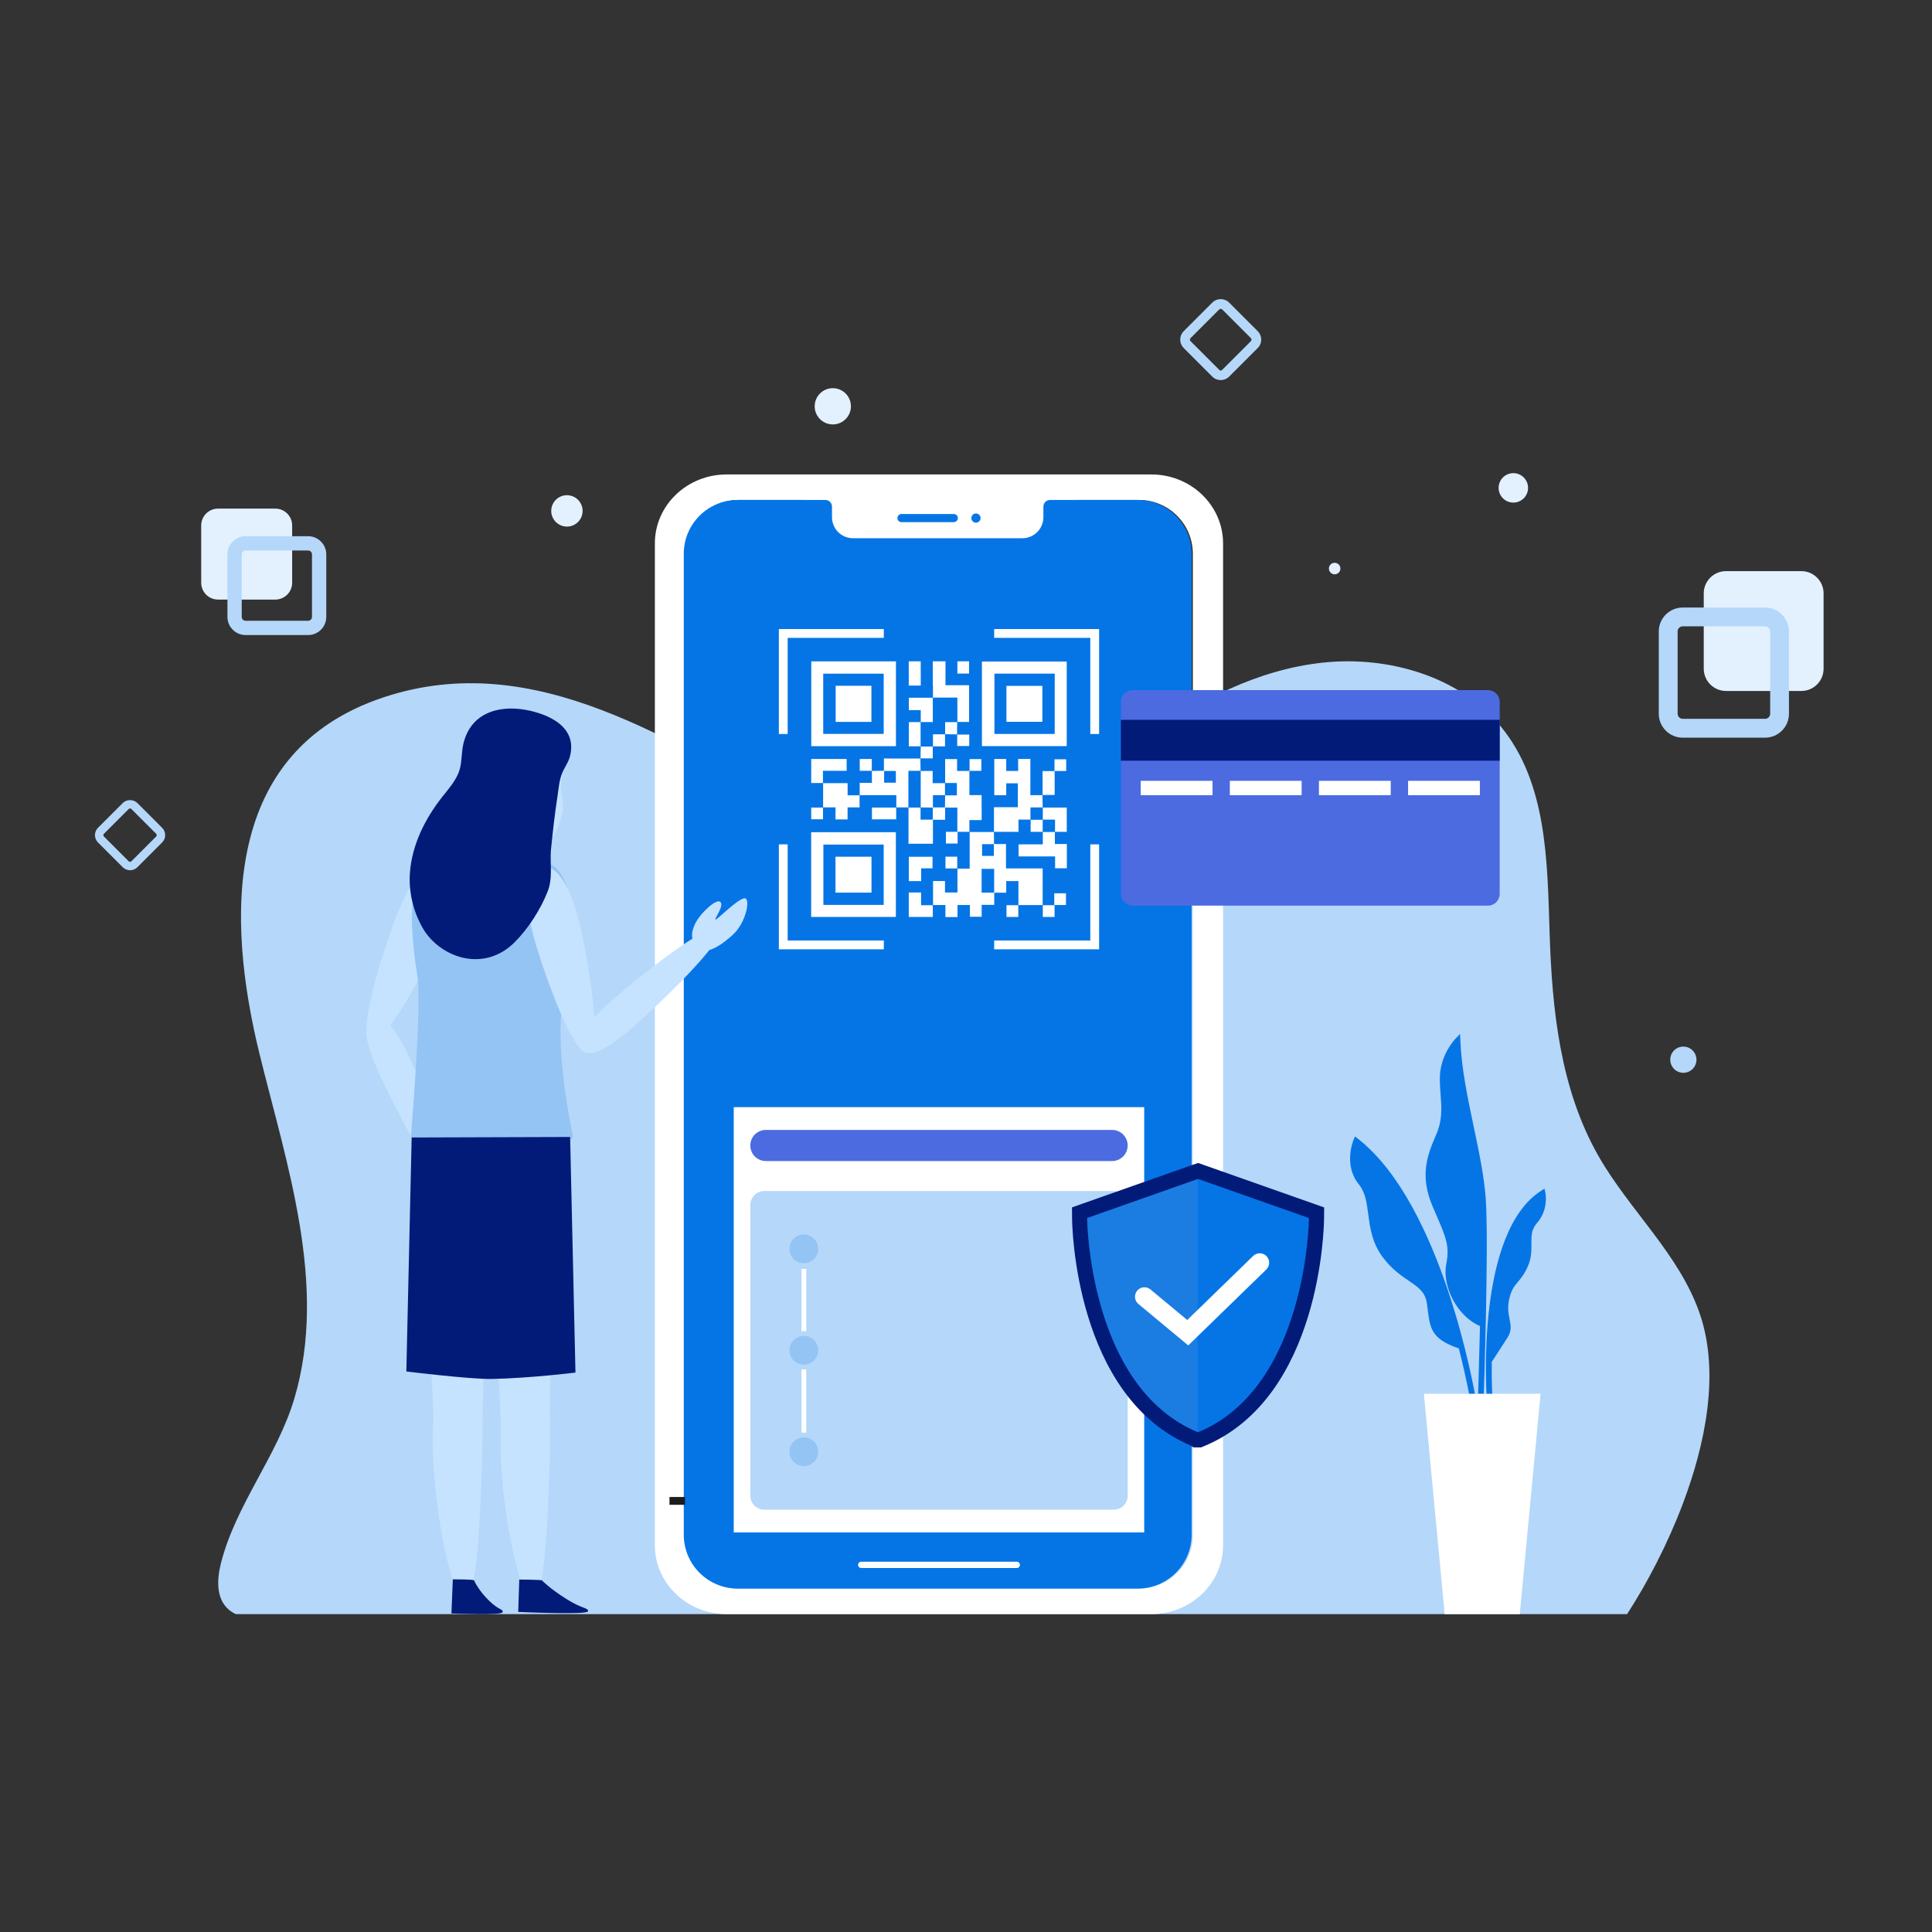 <svg xmlns="http://www.w3.org/2000/svg" enable-background="new 0 0 500 500" viewBox="0 0 500 500" id="QrPayment"><rect x="0" y="0" width="500" height="500" fill="#333333" stroke="none"/><g fill="#000000" class="color000000 svgShape"><path fill="#b5d7f9" d="M59.21,416.58c0.54,0.47,1.16,0.84,1.81,1.15h360.07c5.24-8.08,10.5-18.13,14.51-28.78
			c5.58-14.86,9.58-33.26,4.38-48.73c-5.2-15.46-18.29-27-26.28-41.01c-9.93-17.39-12.03-37.88-12.66-57.74
			c-0.6-18.64-0.65-38.94-12.68-53.51c-10.61-12.86-28.92-18.25-45.83-16.49c-16.91,1.76-32.53,9.79-46.06,19.77
			c-14.35,10.58-27.8,23.94-45.5,27.36c-14.98,2.89-30.47-2-43.93-8.98c-33.04-17.11-68.29-42.29-107.81-29.14
			c-41.75,13.89-40.67,57.21-32.08,92.23c7.01,28.56,17.73,59.8,9.05,89.14c-4.47,15.1-15.3,27.66-19.09,42.98
			C56.12,408.9,55.93,413.78,59.21,416.58z" class="colorbbb5f9 svgShape"></path><path fill="#ffffff" d="M297.97,122.79h-17.55H205.6h-17.55c-10.26,0-18.57,7.99-18.57,17.84v24.14v6.88v12.7v21.94v5.39v21.94
					v166.28c0,9.85,8.31,17.84,18.57,17.84h109.91c10.26,0,18.57-7.99,18.57-17.84v-186v-21.94v-51.32
					C316.53,130.78,308.22,122.79,297.97,122.79z M308.72,397.18c0,7.71-6.24,13.95-13.94,13.95H191.25
					c-7.7,0-13.95-6.24-13.95-13.95V143.34c0-7.71,6.25-13.95,13.95-13.95h16.27v20.93h70.98v-20.93h16.27
					c7.71,0,13.94,6.24,13.94,13.95V397.18z" class="colorffffff svgShape"></path><path fill="#0575e6" d="M246.85,133.03H233.3c-0.58,0-1.05,0.47-1.05,1.05c0,0.58,0.47,1.05,1.05,1.05h13.54
					c0.58,0,1.05-0.47,1.05-1.05C247.9,133.5,247.43,133.03,246.85,133.03z M252.58,132.89c-0.66,0-1.19,0.53-1.19,1.19
					c0,0.65,0.53,1.19,1.19,1.19c0.66,0,1.19-0.53,1.19-1.19C253.77,133.42,253.24,132.89,252.58,132.89z" class="color7563fb svgShape"></path><defs><path id="a" d="M308.72,143.34v253.84c0,7.71-6.24,13.95-13.94,13.95H191.25c-7.7,0-13.95-6.24-13.95-13.95V143.34
							c0-7.71,6.25-13.95,13.95-13.95h16.27v4.72c0,3.9,3.16,7.06,7.06,7.06h56.86c3.9,0,7.06-3.15,7.06-7.06v-4.72h16.27
							C302.48,129.39,308.72,135.63,308.72,143.34z" fill="#000000" class="color000000 svgShape"></path></defs><path fill="#0575e6" d="M308.39,143.32V397.2c0,7.69-6.26,13.93-13.95,13.93H190.89c-7.72-0.03-13.93-6.24-13.93-13.95V143.32
						c0-7.69,6.24-13.93,13.95-13.93h22.68c0.95,0,1.73,0.76,1.73,1.71v2.74c0,3.02,2.43,5.45,5.43,5.45h43.85
						c2.99,0,5.43-2.43,5.43-5.45v-2.74c0-0.95,0.78-1.71,1.73-1.71h22.68C302.13,129.39,308.39,135.63,308.39,143.32z" class="color7563fb svgShape"></path><defs><path id="b" d="M308.72,143.33v253.86c0,7.7-6.25,13.93-13.95,13.93
							H191.24c-7.7,0-13.95-6.25-13.95-13.95V143.33c0-7.7,6.25-13.95,13.95-13.95h22.7c0.94,0,1.72,0.77,1.72,1.72v2.74
							c0,3.01,2.43,5.43,5.43,5.43h43.83c3.01,0,5.45-2.43,5.45-5.43v-2.74c0-0.95,0.77-1.72,1.72-1.72h22.68
							C302.48,129.39,308.72,135.63,308.72,143.33z" fill="#000000" class="color000000 svgShape"></path></defs><path fill="#ffffff" d="M263.15,405.8h-40.27c-0.45,0-0.81-0.36-0.81-0.81c0-0.45,0.36-0.81,0.81-0.81h40.27
						c0.45,0,0.81,0.36,0.81,0.81C263.95,405.44,263.59,405.8,263.15,405.8z" class="colorffffff svgShape"></path><rect width="4.04" height="2.02" x="173.26" y="387.42" fill="#1c1c1c" class="color1c1c1c svgShape"></rect><path fill="none" d="M294.77,131.99h-10.03h-6.24h-5.54v1.86c0,4.44-3.6,8.04-8.04,8.04H221.1c-4.44,0-8.04-3.6-8.04-8.04
					v-1.86h-5.54h-7.42h-8.85c-3.14,0-5.96,1.27-8.03,3.32c-2.06,2.06-3.32,4.88-3.32,8.03v253.84c0,3.14,1.27,5.96,3.32,8.03
					c2.06,2.06,4.88,3.32,8.03,3.32h103.53c3.14,0,5.96-1.27,8.02-3.32c2.06-2.06,3.32-4.88,3.32-8.02V143.34
					c0-3.14-1.27-5.96-3.32-8.03C300.73,133.26,297.91,131.99,294.77,131.99z"></path><g fill="#000000" class="color000000 svgShape"><rect width="114.91" height="6.88" x="185.55" y="268.49" fill="#0575e6" transform="rotate(-180 243.011 271.934)" class="color7563fb svgShape"></rect></g><g fill="#000000" class="color000000 svgShape"><path fill="#c5e2ff" d="M109.56,298.55l33.83-1.41l1.48-57.88l-2.34-14.53l-15.63-5.75l-10.06,1.92
				c-5.72,1.09-9.79,6.19-9.59,12.01l3.67,40.96L109.56,298.55z" class="colorffc8c5 svgShape"></path><path fill="#c5e2ff" d="M123.14,211.86v11.63c0,0,2.46,1.47,8.21,1.47c3.1,0,3.8-1.47,3.8-1.47v-4.3L123.14,211.86z" class="colorffc8c5 svgShape"></path><path fill="#c5e2ff" d="M121.78 203.17c.03.42.04.82.07 1.2 0 .14-.01.27-.01.42-.29 6.9 4.14 14.3 10.82 15.3 0 0 .05.01.15.03.05 0 .14.01.23.01 1.43.18 6.59.6 8.48-1.48 2.22-2.45 4.19-6.93 4.19-9.99 0-3.06-.56-3.79-.56-5.03 0-.96.52-3.98.53-5.29.04-6.16-4.1-12.27-11.47-12.27C123.16 186.06 121.47 195.75 121.78 203.17zM95.85 269.5c3.63 1.51 14.35-18.75 18.25-27.69 3.91-8.94 5.39-16.68.96-18.52-4.43-1.84-8.87 4.67-12.45 13.74C99.04 246.1 92.22 267.99 95.85 269.5z" class="colorffc8c5 svgShape"></path><path fill="#c5e2ff" d="M116.33,306.91c3.17-1.45-6.64-25.16-9.66-31.74c-3.02-6.58-6.68-13.31-10.24-11.68
						c-3.55,1.63-0.85,8.8,2.16,15.38C101.61,285.45,113.16,308.36,116.33,306.91z" class="colorffc8c5 svgShape"></path><path fill="#c5e2ff" d="M113.72 300.81c-3.86 1.43-.56 7.95.65 10.13 1.97 3.55 7.46 5.31 8.85 4.57 1.39-.74-3.67-8.46-3.49-8.9.17-.44 2.48 3.96 3.71 3.12 1.23-.84-1.83-6.04-3.83-7.64C117.6 300.5 116.14 299.91 113.72 300.81zM133.47 294.03c-3.6.27-6.92 4.86-7.24 9.96-.26 4.05-.17 9.39.83 15.89 2.49 16.23 2.05 36.81 6.83 38.15 4.78 1.34 9.86-10 9.76-26.76-.1-15.15 1.45-34.53-1.79-36.48C140.21 293.8 136.62 293.8 133.47 294.03z" class="colorffc8c5 svgShape"></path><path fill="#c5e2ff" d="M137.75 354.1c-13.5-4.13-7.39 43.55-2.86 55.15 4.53 11.6 6.23-1.71 7.05-21.74C142.75 367.49 143.06 355.73 137.75 354.1zM115.95 294.03c-3.6.27-6.92 4.86-7.24 9.96-.26 4.05-.17 9.39.83 15.89 2.49 16.23 2.05 36.81 6.83 38.15 4.78 1.34 9.86-10 9.76-26.76-.1-15.15 1.45-34.53-1.79-36.48C122.69 293.8 119.09 293.8 115.95 294.03z" class="colorffc8c5 svgShape"></path><path fill="#c5e2ff" d="M120.22,354.1c-13.5-4.13-7.39,43.55-2.86,55.15c4.53,11.6,6.23-1.71,7.05-21.74
					C125.23,367.49,125.53,355.73,120.22,354.1z" class="colorffc8c5 svgShape"></path><path fill="#94c4f4" d="M143.59,224.34c2.35,2.18,4.18,6,4.62,13.8c0.12,2.18,1.74,8.17-1.19,15.47
				c-4.53,11.29,0.04,34.67,1.23,40.21c0.13,0.62-0.33,1.21-0.97,1.22l-38.91,0.67c-1.15,0.02-2.07-0.94-1.98-2.09
				c0.63-7.77,2.67-34.5,1.65-40.89c-3.61-22.62,0.03-29.9,6.33-31.67C123.82,218.42,141.24,222.16,143.59,224.34z" class="color9c94f4 svgShape"></path><polygon fill="#c5e2ff" points="125.95 320.53 124.41 387.51 113.08 387.21 110.17 321.26" class="colorffc8c5 svgShape"></polygon><polygon fill="#c5e2ff" points="143.29 320.53 141.75 387.51 130.42 387.21 127.51 321.26" class="colorffc8c5 svgShape"></polygon><path fill="#021b79" d="M106.54,294.38l-1.38,60.56c0,0,16.54,2.03,22.07,1.93c9.91-0.18,21.7-1.65,21.7-1.65l-1.38-60.97
				L106.54,294.38z" class="color461d93 svgShape"></path><path fill="#c5e2ff" d="M186.06,240.45c-2.28-2.6-22.02,13.45-27.41,18.19c-5.4,4.73-10.74,10.13-8.19,13.04
					c2.55,2.91,8.6-1.69,14-6.42C169.85,260.53,188.34,243.05,186.06,240.45z" class="colorffc8c5 svgShape"></path><path fill="#c5e2ff" d="M152.26 272.53c3.77-.97.15-23.41-2.09-32.82-2.24-9.41-5.69-16.42-10.3-15.23-4.61 1.19-4.23 8.99-1.65 18.31C140.81 252.11 148.49 273.5 152.26 272.53zM193.08 232.61c-.91-1.01-5.83 3.83-7.42 5.08-.24.19-.41.3-.47.29-.06-.01-.06-.09-.02-.22.26-.77 2.2-3.49 1.26-4.34-1.04-.94-4.92 2.74-6.23 5.09-.07.13-.17.27-.23.39-1.07 2.31-1.29 3.85.14 5.97 2.29 3.38 7.79-1.33 9.61-3.01 1.53-1.41 2.65-3.53 3.23-5.41C193.49 234.72 193.58 233.17 193.08 232.61z" class="colorffc8c5 svgShape"></path><path fill="#021b79" d="M147.75 194.52c-.05.36-.12.73-.21 1.11-.4 1.64-1.47 2.98-2.09 4.53-.73 1.82-.86 3.9-1.16 5.82-.73 4.72-1.25 9.46-1.73 14.21-.21 3.54.51 7.11-.81 10.47-1.8 4.63-5.05 9.7-8.57 13.2-3.15 3.13-7.15 4.75-11.6 4.29-4.9-.5-9.68-3.64-12.14-7.9-2.53-4.39-3.74-9.52-3.34-14.56.57-7.11 3.89-13.78 8.3-19.39 1.52-1.93 3.22-3.84 4.2-6.12 1.09-2.56.7-5.38 1.4-8.03.69-2.62 2.06-4.95 4.31-6.52 4.33-3.02 10.32-2.62 15.11-1.08C144.17 186.09 148.48 189.09 147.75 194.52zM140.27 409.02c0 0 1.99 2.09 6.34 4.81 4.35 2.72 5.49 2.13 5.59 3.15.1 1.02-18.09.18-18.09.18l.28-8.37C134.4 408.79 140.27 408.81 140.27 409.02zM122.69 409c0 0 1.01 2.48 3.97 5.35 2.62 2.53 3.61 1.99 3.4 2.9-.2.87-13.23.31-13.23.31l.36-8.83C117.19 408.72 122.72 408.73 122.69 409z" class="color461d93 svgShape"></path></g><g fill="#000000" class="color000000 svgShape"><path fill="#e3f1ff" d="M446.68,178.82h19.51c3.17,0,5.75-2.57,5.75-5.75v-19.51c0-3.17-2.57-5.75-5.75-5.75h-19.51
					c-3.17,0-5.75,2.57-5.75,5.75v19.51C440.94,176.24,443.51,178.82,446.68,178.82z" class="colore4e3ff svgShape"></path><path fill="#b5d7f9" d="M456.79,190.91h-21.31c-3.41,0-6.19-2.78-6.19-6.19v-21.3c0-3.41,2.78-6.19,6.19-6.19h21.31
						c3.41,0,6.19,2.78,6.19,6.19v21.3C462.98,188.13,460.21,190.91,456.79,190.91z M435.49,162.09c-0.73,0-1.32,0.59-1.32,1.32
						v21.3c0,0.73,0.59,1.32,1.32,1.32h21.31c0.73,0,1.32-0.59,1.32-1.32v-21.3c0-0.73-0.59-1.32-1.32-1.32H435.49z" class="colorbbb5f9 svgShape"></path><path fill="#e3f1ff" d="M71.24,155.17H56.43c-2.41,0-4.36-1.95-4.36-4.36v-14.82c0-2.41,1.95-4.36,4.36-4.36h14.82
					c2.41,0,4.36,1.95,4.36,4.36v14.82C75.61,153.22,73.65,155.17,71.24,155.17z" class="colore4e3ff svgShape"></path><path fill="#b5d7f9" d="M79.74 164.35H63.56c-2.59 0-4.7-2.11-4.7-4.7v-16.18c0-2.59 2.11-4.7 4.7-4.7h16.18c2.59 0 4.7 2.11 4.7 4.7v16.18C84.44 162.25 82.33 164.35 79.74 164.35zM63.56 142.47c-.55 0-1 .45-1 1v16.18c0 .55.45 1 1 1h16.18c.55 0 1-.45 1-1v-16.18c0-.55-.45-1-1-1H63.56zM315.92 98.37c-.79 0-1.59-.3-2.19-.91l-7.38-7.38c-.58-.58-.91-1.36-.91-2.19 0-.83.32-1.6.91-2.19l7.38-7.38c1.2-1.21 3.17-1.21 4.38 0l7.38 7.38c.58.58.91 1.36.91 2.19 0 .83-.32 1.6-.91 2.19l-7.38 7.38C317.51 98.06 316.71 98.37 315.92 98.37zM315.92 79.94c-.15 0-.3.06-.41.17l-7.38 7.38c-.23.23-.23.6 0 .82l7.38 7.38c.3.3.52.3.82 0l7.38-7.38c.15-.15.17-.32.17-.41s-.02-.26-.17-.41l-7.38-7.38C316.22 80 316.07 79.94 315.92 79.94zM33.66 225.22c-.69 0-1.38-.26-1.9-.79l-6.4-6.4c-1.05-1.05-1.05-2.75 0-3.8l6.4-6.4c1.01-1.01 2.78-1.02 3.8 0l6.4 6.4c1.05 1.05 1.05 2.75 0 3.8l-6.4 6.4C35.03 224.96 34.34 225.22 33.66 225.22zM33.66 209.23c-.08 0-.23.02-.36.15l-6.4 6.4c-.2.2-.2.52 0 .71l6.4 6.4c.2.2.52.2.71 0l6.4-6.4c.2-.2.2-.52 0-.71l-6.4-6.4C33.88 209.25 33.73 209.23 33.66 209.23z" class="colorbbb5f9 svgShape"></path><circle cx="391.65" cy="126.26" r="3.81" fill="#e3f1ff" class="colore4e3ff svgShape"></circle><path fill="#e3f1ff" d="M142.66 132.22c0 2.24 1.82 4.06 4.06 4.06 2.24 0 4.06-1.82 4.06-4.06 0-2.24-1.82-4.06-4.06-4.06C144.48 128.16 142.66 129.98 142.66 132.22zM210.84 105.15c0 2.59 2.1 4.69 4.69 4.69s4.69-2.1 4.69-4.69-2.1-4.69-4.69-4.69S210.84 102.56 210.84 105.15z" class="colore4e3ff svgShape"></path><path fill="#b5d7f9" d="M432.26,274.25c0,1.87,1.52,3.39,3.39,3.39c1.87,0,3.39-1.52,3.39-3.39s-1.52-3.39-3.39-3.39
				C433.77,270.85,432.26,272.37,432.26,274.25z" class="colorbbb5f9 svgShape"></path><path fill="#e3f1ff" d="M343.92,147.14c0,0.82,0.67,1.49,1.49,1.49c0.82,0,1.49-0.67,1.49-1.49c0-0.82-0.67-1.49-1.49-1.49
				C344.59,145.65,343.92,146.31,343.92,147.14z" class="colore4e3ff svgShape"></path></g><g fill="#000000" class="color000000 svgShape"><rect width="106.23" height="110.06" x="189.89" y="286.53" fill="#ffffff" class="colorffffff svgShape"></rect><path fill="#4c6be1" d="M287.81,300.48h-89.6c-2.23,0-4.03-1.8-4.03-4.03l0,0c0-2.23,1.8-4.03,4.03-4.03h89.6
					c2.23,0,4.03,1.8,4.03,4.03l0,0C291.84,298.67,290.04,300.48,287.81,300.48z" class="colore14c72 svgShape"></path><path fill="#b5d7f9" d="M288.25,390.7h-90.47c-1.98,0-3.59-1.61-3.59-3.59v-75.28c0-1.98,1.61-3.59,3.59-3.59h90.47
						c1.98,0,3.59,1.61,3.59,3.59v75.28C291.84,389.09,290.23,390.7,288.25,390.7z" class="colorbbb5f9 svgShape"></path><path fill="#b5d7f9" d="M280.78 324.45h-46.5c-1.37 0-2.48-1.11-2.48-2.48l0 0c0-1.37 1.11-2.48 2.48-2.48h46.5c1.37 0 2.48 1.11 2.48 2.48l0 0C283.26 323.34 282.15 324.45 280.78 324.45zM280.78 351.94h-46.5c-1.37 0-2.48-1.11-2.48-2.48l0 0c0-1.37 1.11-2.48 2.48-2.48h46.5c1.37 0 2.48 1.11 2.48 2.48l0 0C283.26 350.83 282.15 351.94 280.78 351.94zM280.78 379.43h-46.5c-1.37 0-2.48-1.11-2.48-2.48l0 0c0-1.37 1.11-2.48 2.48-2.48h46.5c1.37 0 2.48 1.11 2.48 2.48l0 0C283.26 378.32 282.15 379.43 280.78 379.43z" class="colorbbb5f9 svgShape"></path><path fill="#94c4f4" d="M211.75,323.21c0,2.05-1.67,3.72-3.72,3.72s-3.72-1.67-3.72-3.72c0-2.05,1.67-3.72,3.72-3.72
						S211.75,321.16,211.75,323.21z" class="color9c94f4 svgShape"></path><circle cx="208.03" cy="375.71" r="3.72" fill="#94c4f4" class="color9c94f4 svgShape"></circle><line x1="208.03" x2="208.03" y1="328.38" y2="370.75" fill="none" stroke="#ffffff" stroke-miterlimit="10" stroke-width="1.24" class="colorStrokeffffff svgStroke"></line><g fill="#000000" class="color000000 svgShape"><path fill="#94c4f4" d="M208.03,353.8c-2.39,0-4.34-1.95-4.34-4.34c0-2.39,1.95-4.34,4.34-4.34s4.34,1.95,4.34,4.34
								C212.37,351.86,210.42,353.8,208.03,353.8z" class="color9c94f4 svgShape"></path><path fill="#b5d7f9" d="M208.03,345.74c2.05,0,3.72,1.67,3.72,3.72s-1.67,3.72-3.72,3.72s-3.72-1.67-3.72-3.72
									S205.98,345.74,208.03,345.74 M208.03,344.5c-2.74,0-4.96,2.23-4.96,4.96s2.23,4.96,4.96,4.96c2.74,0,4.96-2.23,4.96-4.96
									S210.77,344.5,208.03,344.5L208.03,344.5z" class="colorbbb5f9 svgShape"></path></g></g><g fill="#000000" class="color000000 svgShape"><path fill="#0575e6" d="M309.46,372.62l-0.36-0.24c-29.03-12.21-29.68-55.31-29.7-57.14l-0.01-1.4l30.58-10.78l0.74,0.2
					l30.01,10.58l-0.01,1.4c-0.01,1.84-0.68,45.12-29.9,57.23l-0.36,0.15H309.46z" class="color7563fb svgShape"></path><path fill="#021b79" d="M310.05,305.11l28.7,10.12c0,0-0.33,43.69-28.7,55.44h-0.01c-0.03-0.02-0.05-0.03-0.08-0.04
						c-28.29-11.79-28.61-55.4-28.61-55.4l28.61-10.09L310.05,305.11 M310.09,300.97l-1.27,0.43l-0.09,0.03l-28.67,10.11l-2.63,0.93
						l0.02,2.79c0.01,1.88,0.69,46.05,30.72,58.86l0.7,0.47h1.18h0.78l0.73-0.3c30.41-12.6,31.1-57.13,31.11-59.02l0.02-2.79
						l-2.63-0.93l-28.7-10.12L310.09,300.97L310.09,300.97z" class="color461d93 svgShape"></path><path fill="#4d91d5" d="M309.96,305.14v65.48c-28.29-11.79-28.61-55.4-28.61-55.4L309.96,305.14z" opacity=".3" class="color4dd599 svgShape"></path><g fill="#000000" class="color000000 svgShape"><path fill="#ffffff" d="M307.52,348.19l-12.9-10.72c-1.04-0.86-1.18-2.4-0.32-3.44c0.86-1.04,2.4-1.18,3.44-0.32l9.52,7.91
					l17.05-16.58c0.97-0.94,2.52-0.92,3.46,0.05c0.94,0.97,0.92,2.52-0.05,3.46L307.52,348.19z" class="colorffffff svgShape"></path></g></g><path fill="#ffffff" d="M222.46,205.84h0.04v-0.04h-0.04V205.84z M247.73,186.88h0.04v-0.04h-0.04V186.88z M212.98,202.64v0.04h0.04
			v-0.04H212.98z M244.61,190.01c1.02,0.01,2.05,0.04,3.07,0.05c0.01-1.06,0.03-2.12,0.04-3.17h-3.12V190.01z M219.36,202.68h-6.34
			v6.27h3.21v3.11h3.12v-3.11h3.1v-3.12h-3.09V202.68z M222.5,196.43v3.05h3.12v-3.05H222.5z M235.21,186.88v6.27h3.04v-6.27H235.21
			z M250.84,193.07v-2.97h-3.12v2.97H250.84z M247.72,190.1v-0.04h-0.04v0.04H247.72z M241.41,193.2h0.04v-0.04h-0.04V193.2z
			 M225.62,199.48v0.04h0.04v-0.04H225.62z M244.57,190.04h0.04v-0.04h-0.04V190.04z M241.45,193.16h3.12v-3.12h-3.12V193.16z
			 M219.11,199.48v-3.05h-9.17v6.21h3.04v-3.16H219.11z M216.27,186.83h9.25v-9.35h-9.25V186.83z M247.77,186.84h3.03v-9.51h-6.11
			v-6.18h-3.29v6.27h0.05v3.11h6.32V186.84z M216.22,231.01h9.32v-9.29h-9.32V231.01z M235.19,177.42h3.1v-3.13h-0.01v-3.14h-3.1
			v3.27h0.01V177.42z M238.38,230.98h-3.19v6.33h6.22v-3.04h-3.04V230.98z M209.93,237.3h21.92v-21.93h-21.92V237.3z M213.09,218.57
			h15.61v15.61h-15.61V218.57z M250.8,171.15h-3.03v3.17h3.03V171.15z M276.07,171.2h-21.95v21.89h21.95V171.2z M272.96,189.95
			h-15.6v-15.62h15.6V189.95z M269.76,177.5h-9.3v9.3h9.3V177.5z M275.93,199.53v-3.03h-3.03v3.03H275.93z M209.96,193.11h21.91
			v-21.95h-21.91V193.11z M213.05,174.35h15.65v15.58h-15.65V174.35z M231.93,209h0.04v-0.04h-0.04V209z M222.5,209v-0.04h-0.04V209
			H222.5z M209.94,212.03h3.05V209h-3.05V212.03z M212.99,209h0.04v-0.04h-0.04V209z M244.69,221.7v3.05h3.04v-3.05H244.69z
			 M241.42,234.27h0.04v-0.04h-0.04V234.27z M225.66,212.04h6.27V209h-6.27V212.04z M247.74,224.76v0.04h0.04v-0.04H247.74z
			 M247.73,215.28h-2.93v3.03h3.03v-3.03h-0.05v-0.01L247.73,215.28L247.73,215.28z M238.25,209h0.04v-0.04h-0.04V209z
			 M273.04,212.12v3.16h3.04V209h-6.2v3.12H273.04z M269.84,215.28v0.04h0.04v-0.04H269.84z M273,215.31h0.04v-0.04H273V215.31z
			 M269.88,209v-0.04h-0.04V209H269.88z M263.59,212.11h3.09v-3.15h3.16c-0.02-1.06-0.04-2.11-0.06-3.17
			c-1.01-0.01-2.02-0.01-3.12-0.01v-9.36h-3.16v3.1h-3.09v-3.09h-3.09v9.37h3.09v-3.08h3.01v6.18h-6.18v6.38h6.34V212.11z
			 M266.68,212.11v0.04h0.04v-0.04H266.68z M269.88,218.52h-6.27v3.12h9.45v3.07h3.04v-6.29H273v-3.1h-3.12V218.52z M269.88,212.12
			h-0.04v0.04h0.04V212.12z M266.73,212.16v3.12h3.12v-3.12H266.73z M257.3,231.02h3.11v-2.99h3.16v6.2h6.27v-9.48h-9.49v-6.31
			h-3.09c-0.01-1.04-0.03-2.07-0.04-3.12h-6.27v9.48h-3.16v6.18h-3.23v-2.96h-3.09v6.2h3.2v3.11h3.13v-3.11h3.21v3.04h3.04v-3.04h0
			v-0.05h3.26V231.02z M254.16,218.47h3.05v3.04h-3.05V218.47z M257.29,231.01h-3.25v-6.14h3.25V231.01z M238.38,224.72h2.96v-2.99
			h-6.14v6.3h3.19V224.72z M263.53,234.27h0.04v-0.04h-0.04V234.27z M257.25,215.28h-0.04v0.04h0.04V215.28z M272.84,234.21h3.03
			v-3.03h-3.03V234.21z M272.92,237.31v-3.04h-3.04v3.04H272.92z M260.48,237.3h3.05v-3.04h-3.05V237.3z M269.88,234.27v-0.04h-0.04
			v0.04H269.88z M244.61,202.64h-0.04v0.04h0.04V202.64z M253.97,196.45h-3.05v3.04h3.05V196.45z M238.24,196.27h-0.04v0.04h0.04
			V196.27z M241.41,193.2h-3.12c-0.02,1.03-0.04,2.05-0.06,3.07h3.17V193.2z M244.57,205.8v0.04h0.04v-0.04H244.57z M250.92,199.48
			h-0.04v0.04h0.04V199.48z M241.41,180.57h-6.21v3.2h3.09v3.09h3.12V180.57z M238.29,186.85h-0.04v0.04h0.04V186.85z
			 M269.83,205.75h-0.04v0.04h0.04V205.75z M238.25,193.16v0.04h0.04v-0.04H238.25z M254.05,212.23v-3.33h-0.01v-3.13h-3.16v-6.25
			h-3.19v-3.07h-3.09v6.19h3.04v3.2h-3.04c-0.01,1.04-0.03,2.08-0.04,3.12h-3.12v-3.16h3.12v-3.12h-3.19v-3.16h-3.09v9.44
			c1.04,0.01,2.07,0.02,3.12,0.04v3.12h-3.16V209h-3.12v9.36h6.32v-6.2h3.16V209h3.16v6.27c1.04,0,2.07,0.01,3.12,0.01v-3.04H254.05
			z M250.89,215.28v0.04h0.04v-0.04H250.89z M235.09,208.95V209h0.04v-0.04H235.09z M272.94,202.63L272.94,202.63l0-3.07h-3.12v3.07
			h0v3.11h3.12V202.63z M238.29,199.52v-0.04h-0.04v0.04H238.29z M238.25,199.48c-0.02-1.06-0.04-2.11-0.06-3.17
			c-3.11-0.01-6.22-0.01-9.43-0.01v3.17c-1.03,0.01-2.07,0.03-3.11,0.04v3.09h-3.16v3.2h9.48v3.15h3.12v-9.47H238.25z
			 M231.85,202.56h-3.04v-3.04h3.04V202.56z M241.45,180.53h-0.04v0.04h0.04V180.53z M203.85,165.08h24.88v-2.28h-27.16v27.16h2.28
			V165.08z M203.85,218.52h-2.28v27.16h27.16v-2.28h-24.88V218.52z M257.29,162.8v2.28h24.88v24.88h2.28V162.8H257.29z
			 M282.17,243.4h-24.88v2.28h27.16v-27.16h-2.28V243.4z" class="colorffffff svgShape"></path><g fill="#000000" class="color000000 svgShape"><path fill="#0575e6" d="M384.52,310.4c-0.39-5.8-1.71-12.07-3.1-18.7c-1.57-7.44-3.19-15.14-3.48-22.4l-0.07-1.72l-1.2,1.24
					c-0.16,0.17-4.04,4.26-4.04,10.24c0,1.62,0.11,3.05,0.21,4.44c0.25,3.46,0.47,6.44-1.24,10.34c-2.41,5.48-4.13,10.65-0.83,18.41
					l0.96,2.23c2.47,5.71,3.49,8.07,2.56,12.62c-1.1,5.34,2.47,13.39,8.73,16.08c-0.24,10.39-0.54,19.02-0.54,19.2l1.47,0.05
					C383.96,362.03,385.34,322.63,384.52,310.4z" class="color7563fb svgShape"></path><path fill="#0575e6" d="M351.43 294.7l-.76-.59-.37.89c-.11.26-2.68 6.52 1.39 11.54 1.66 2.05 2.01 4.66 2.41 7.7.46 3.5.99 7.47 3.81 11.2 2.3 3.04 4.75 4.71 6.72 6.05 2.46 1.68 4.24 2.89 4.66 5.87.08.55.14 1.06.2 1.56.62 4.9.96 7.63 8.05 10.05 2.02 7.9 2.97 13.4 2.99 13.56l1.45-.24C381.63 360.23 373.34 311.86 351.43 294.7zM399.94 308.65l-.22-1.04-.9.58c-16.9 10.86-14.16 51.98-14.04 53.72l1.47-.11c-.01-.13-.26-3.88-.18-9.36.57-.87 2.58-3.94 4.1-6.32 1.1-1.71.81-3.2.5-4.77-.26-1.35-.57-2.88-.12-5 .53-2.5 1.31-3.44 2.31-4.63.8-.96 1.7-2.04 2.58-4.08.91-2.12.9-4.06.89-5.76-.01-2.06-.03-3.68 1.4-5.3C400.84 313.04 399.98 308.83 399.94 308.65z" class="color7563fb svgShape"></path><polygon fill="#ffffff" points="393.32 417.73 373.88 417.73 368.5 360.71 398.7 360.71" class="colorffffff svgShape"></polygon></g><g fill="#000000" class="color000000 svgShape"><path fill="#4c6be1" d="M385.08,234.38h-91.95c-1.68,0-3.04-1.36-3.04-3.04v-49.7c0-1.68,1.36-3.04,3.04-3.04h91.95
				c1.68,0,3.04,1.36,3.04,3.04v49.7C388.12,233.01,386.76,234.38,385.08,234.38z" class="colore14c72 svgShape"></path><rect width="98.04" height="10.58" x="290.08" y="186.29" fill="#021b79" class="color461d93 svgShape"></rect><path fill="#4c6be1" fill-rule="evenodd" d="M382.93,218.29c0,5.01-4.06,9.07-9.07,9.07c-5.01,0-9.07-4.06-9.07-9.07c0-5.01,4.06-9.07,9.07-9.07
				C378.87,209.22,382.93,213.28,382.93,218.29z" clip-rule="evenodd" class="colore14c72 svgShape"></path><rect width="18.58" height="3.72" x="295.22" y="202.08" fill="#ffffff" class="colorffffff svgShape"></rect><rect width="18.58" height="3.72" x="318.28" y="202.08" fill="#ffffff" class="colorffffff svgShape"></rect><rect width="18.58" height="3.72" x="341.34" y="202.08" fill="#ffffff" class="colorffffff svgShape"></rect><rect width="18.58" height="3.72" x="364.41" y="202.08" fill="#ffffff" class="colorffffff svgShape"></rect><rect width="18.58" height="5.65" x="295.22" y="215.65" fill="#4c6be1" class="colore14c72 svgShape"></rect><rect width="18.58" height="5.65" x="318.48" y="215.65" fill="#4c6be1" class="colore14c72 svgShape"></rect><rect width="18.58" height="5.65" x="341.74" y="215.65" fill="#4c6be1" class="colore14c72 svgShape"></rect></g></g></svg>